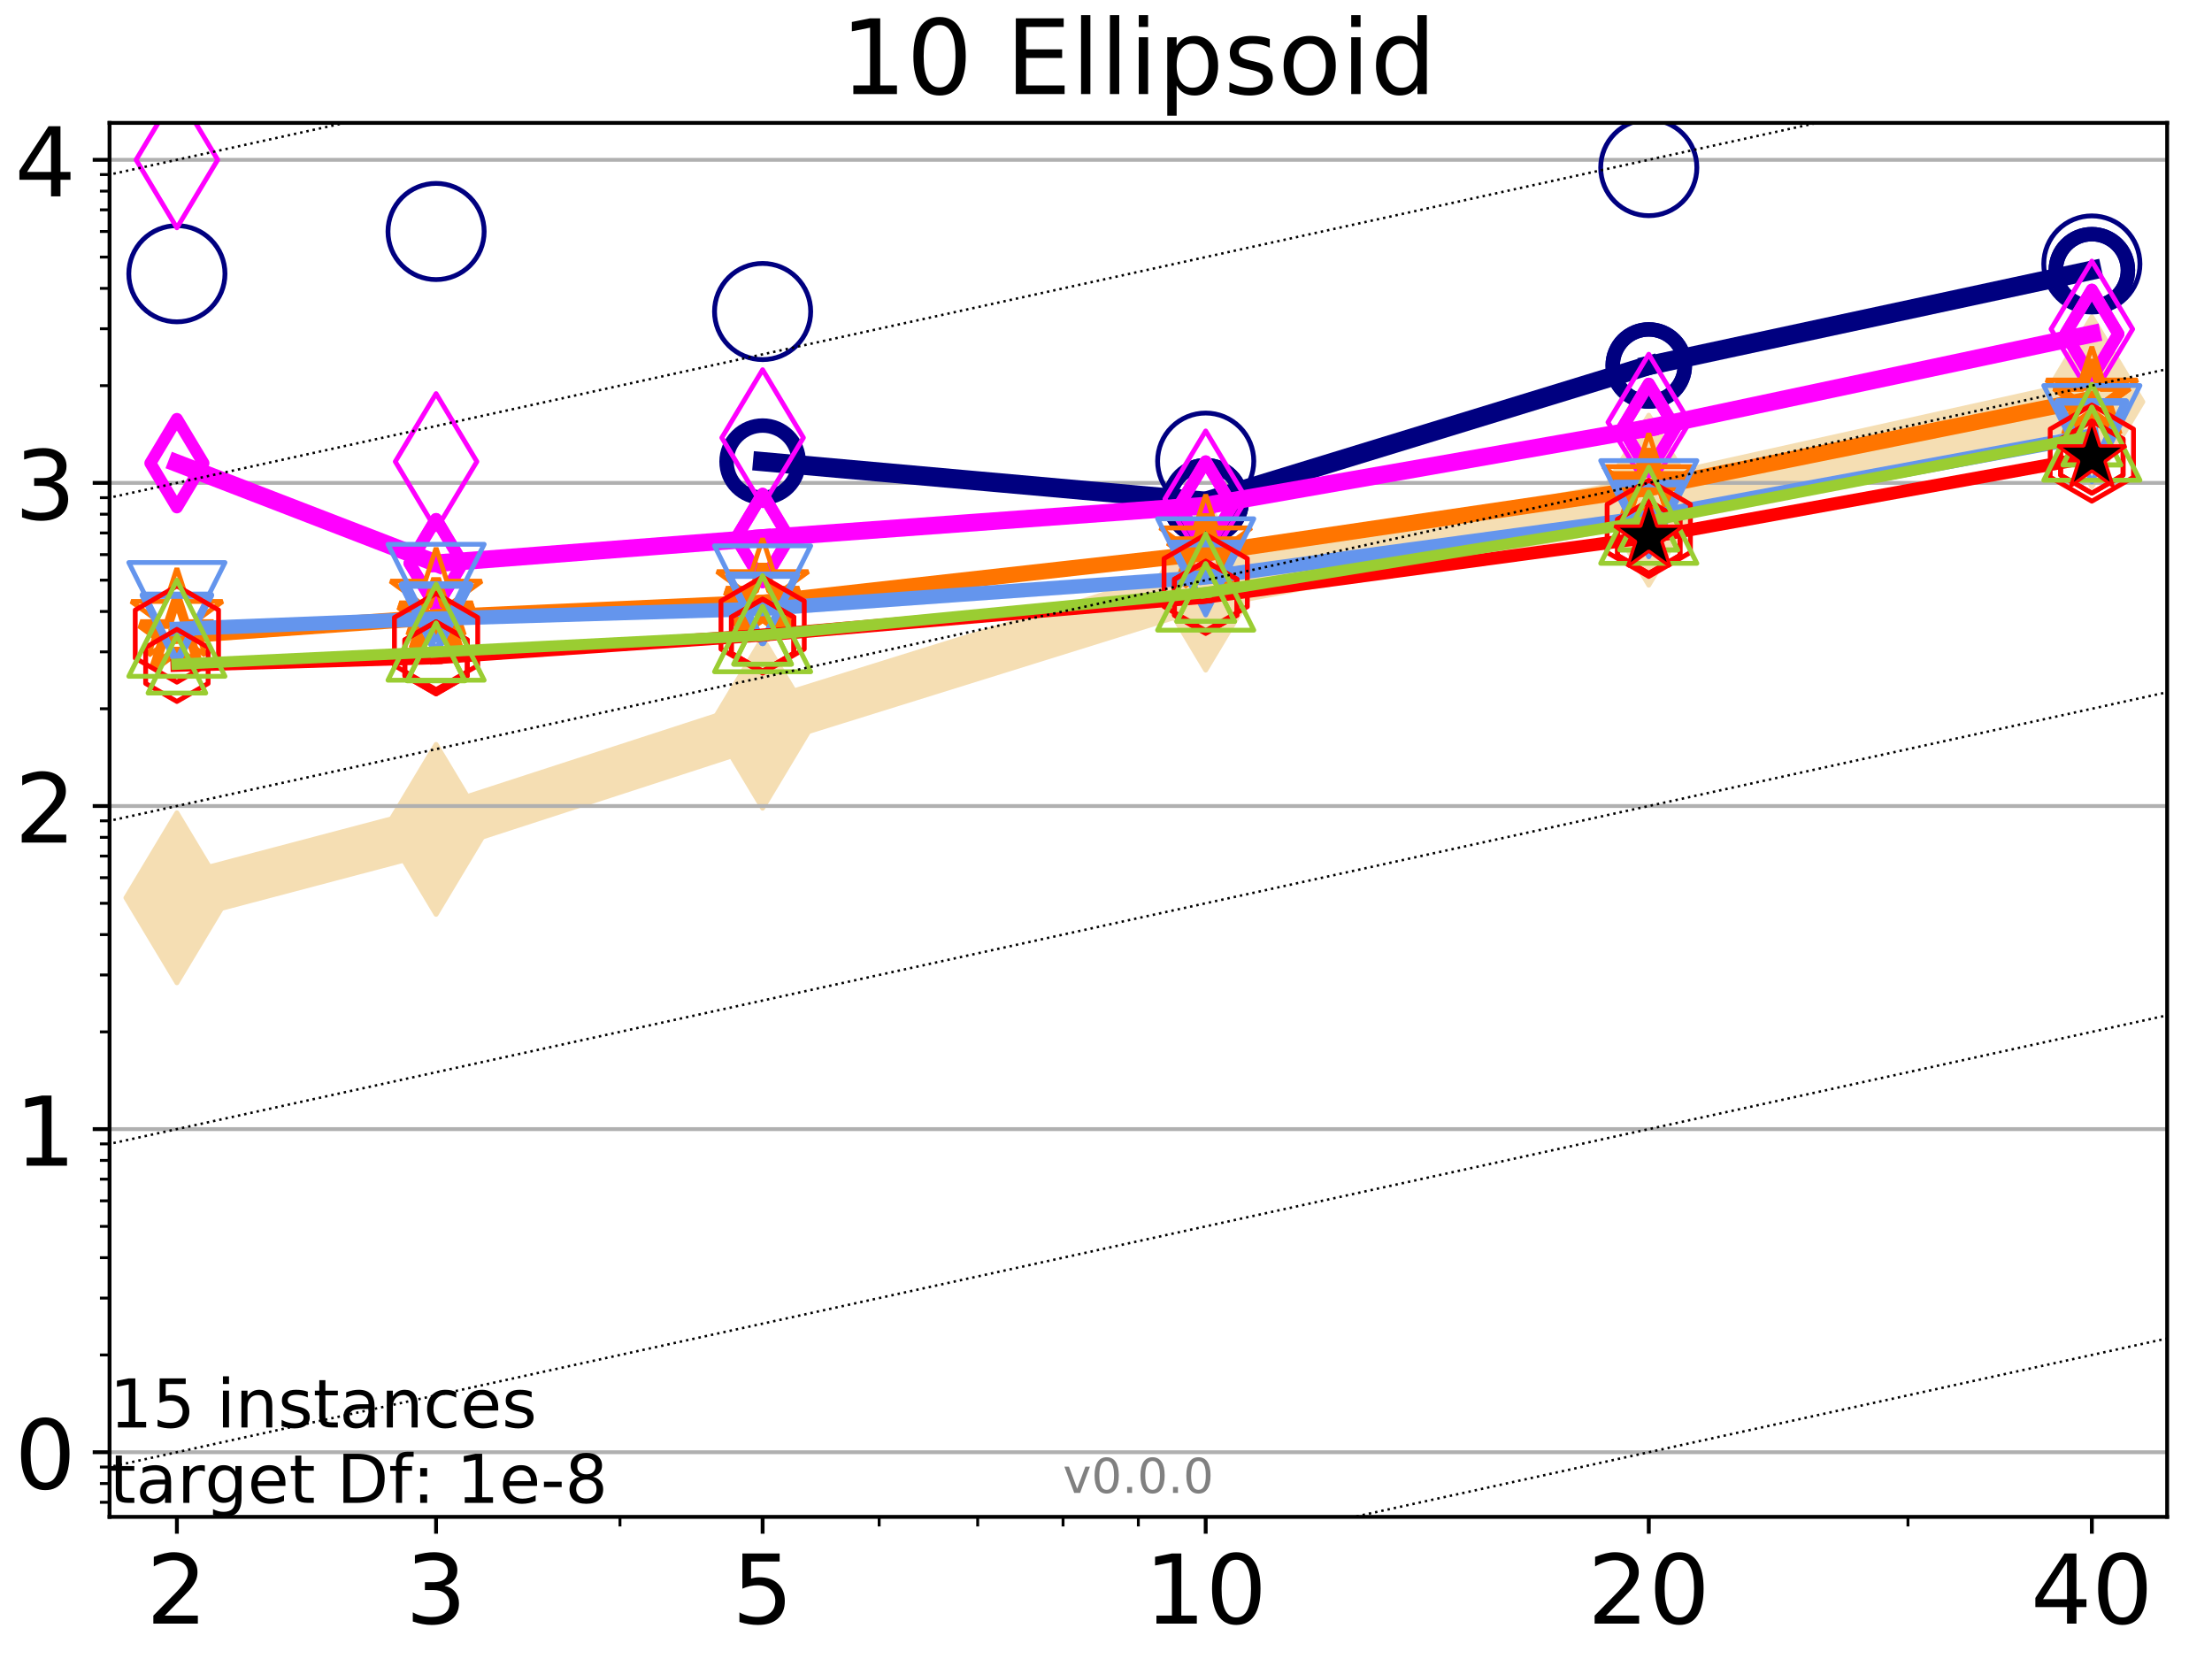 <?xml version="1.0" encoding="utf-8" standalone="no"?>
<!DOCTYPE svg PUBLIC "-//W3C//DTD SVG 1.1//EN"
  "http://www.w3.org/Graphics/SVG/1.1/DTD/svg11.dtd">
<!-- Created with matplotlib (http://matplotlib.org/) -->
<svg height="345pt" version="1.1" viewBox="0 0 460 345" width="460pt" xmlns="http://www.w3.org/2000/svg" xmlns:xlink="http://www.w3.org/1999/xlink">
 <defs>
  <style type="text/css">
*{stroke-linecap:butt;stroke-linejoin:round;}
  </style>
 </defs>
 <g id="figure_1">
  <g id="patch_1">
   <path d="M 0 345.6 
L 460.8 345.6 
L 460.8 0 
L 0 0 
z
" style="fill:#ffffff;"/>
  </g>
  <g id="axes_1">
   <g id="patch_2">
    <path d="M 22.78 315.44 
L 450.672 315.44 
L 450.672 25.56 
L 22.78 25.56 
z
" style="fill:#ffffff;"/>
   </g>
   <g id="line2d_1">
    <path clip-path="url(#p585ef072df)" d="M 36.786 186.7 
L 90.685 172.475 
L 158.59 150.4 
L 250.732 121.68 
L 342.873 104.015 
L 435.015 83.566 
" style="fill:none;stroke:#f5deb3;stroke-linecap:square;stroke-width:10;"/>
    <defs>
     <path d="M -0 17.678 
L 10.607 0 
L 0 -17.678 
L -10.607 -0 
z
" id="me548a095f3" style="stroke:#f5deb3;stroke-linejoin:miter;"/>
    </defs>
    <g clip-path="url(#p585ef072df)">
     <use style="fill:#f5deb3;stroke:#f5deb3;stroke-linejoin:miter;" x="36.786" xlink:href="#me548a095f3" y="186.7"/>
     <use style="fill:#f5deb3;stroke:#f5deb3;stroke-linejoin:miter;" x="90.685" xlink:href="#me548a095f3" y="172.475"/>
     <use style="fill:#f5deb3;stroke:#f5deb3;stroke-linejoin:miter;" x="158.59" xlink:href="#me548a095f3" y="150.4"/>
     <use style="fill:#f5deb3;stroke:#f5deb3;stroke-linejoin:miter;" x="250.732" xlink:href="#me548a095f3" y="121.68"/>
     <use style="fill:#f5deb3;stroke:#f5deb3;stroke-linejoin:miter;" x="342.873" xlink:href="#me548a095f3" y="104.015"/>
     <use style="fill:#f5deb3;stroke:#f5deb3;stroke-linejoin:miter;" x="435.015" xlink:href="#me548a095f3" y="83.566"/>
    </g>
   </g>
   <g id="matplotlib.axis_1">
    <g id="xtick_1">
     <g id="line2d_2">
      <defs>
       <path d="M 0 0 
L 0 3.5 
" id="m6488e01739" style="stroke:#000000;stroke-width:0.8;"/>
      </defs>
      <g>
       <use style="stroke:#000000;stroke-width:0.8;" x="36.786" xlink:href="#m6488e01739" y="315.44"/>
      </g>
     </g>
     <g id="text_1">
      <!-- 2 -->
      <defs>
       <path d="M 19.188 8.297 
L 53.609 8.297 
L 53.609 0 
L 7.328 0 
L 7.328 8.297 
Q 12.938 14.109 22.625 23.891 
Q 32.328 33.688 34.812 36.531 
Q 39.547 41.844 41.422 45.531 
Q 43.312 49.219 43.312 52.781 
Q 43.312 58.594 39.234 62.25 
Q 35.156 65.922 28.609 65.922 
Q 23.969 65.922 18.812 64.312 
Q 13.672 62.703 7.812 59.422 
L 7.812 69.391 
Q 13.766 71.781 18.938 73 
Q 24.125 74.219 28.422 74.219 
Q 39.75 74.219 46.484 68.547 
Q 53.219 62.891 53.219 53.422 
Q 53.219 48.922 51.531 44.891 
Q 49.859 40.875 45.406 35.406 
Q 44.188 33.984 37.641 27.219 
Q 31.109 20.453 19.188 8.297 
z
" id="DejaVuSans-32"/>
      </defs>
      <g transform="translate(30.423 337.637)scale(0.2 -0.2)">
       <use xlink:href="#DejaVuSans-32"/>
      </g>
     </g>
    </g>
    <g id="xtick_2">
     <g id="line2d_3">
      <g>
       <use style="stroke:#000000;stroke-width:0.8;" x="90.685" xlink:href="#m6488e01739" y="315.44"/>
      </g>
     </g>
     <g id="text_2">
      <!-- 3 -->
      <defs>
       <path d="M 40.578 39.312 
Q 47.656 37.797 51.625 33 
Q 55.609 28.219 55.609 21.188 
Q 55.609 10.406 48.188 4.484 
Q 40.766 -1.422 27.094 -1.422 
Q 22.516 -1.422 17.656 -0.516 
Q 12.797 0.391 7.625 2.203 
L 7.625 11.719 
Q 11.719 9.328 16.594 8.109 
Q 21.484 6.891 26.812 6.891 
Q 36.078 6.891 40.938 10.547 
Q 45.797 14.203 45.797 21.188 
Q 45.797 27.641 41.281 31.266 
Q 36.766 34.906 28.719 34.906 
L 20.219 34.906 
L 20.219 43.016 
L 29.109 43.016 
Q 36.375 43.016 40.234 45.922 
Q 44.094 48.828 44.094 54.297 
Q 44.094 59.906 40.109 62.906 
Q 36.141 65.922 28.719 65.922 
Q 24.656 65.922 20.016 65.031 
Q 15.375 64.156 9.812 62.312 
L 9.812 71.094 
Q 15.438 72.656 20.344 73.438 
Q 25.25 74.219 29.594 74.219 
Q 40.828 74.219 47.359 69.109 
Q 53.906 64.016 53.906 55.328 
Q 53.906 49.266 50.438 45.094 
Q 46.969 40.922 40.578 39.312 
z
" id="DejaVuSans-33"/>
      </defs>
      <g transform="translate(84.323 337.637)scale(0.2 -0.2)">
       <use xlink:href="#DejaVuSans-33"/>
      </g>
     </g>
    </g>
    <g id="xtick_3">
     <g id="line2d_4">
      <g>
       <use style="stroke:#000000;stroke-width:0.8;" x="158.59" xlink:href="#m6488e01739" y="315.44"/>
      </g>
     </g>
     <g id="text_3">
      <!-- 5 -->
      <defs>
       <path d="M 10.797 72.906 
L 49.516 72.906 
L 49.516 64.594 
L 19.828 64.594 
L 19.828 46.734 
Q 21.969 47.469 24.109 47.828 
Q 26.266 48.188 28.422 48.188 
Q 40.625 48.188 47.75 41.5 
Q 54.891 34.812 54.891 23.391 
Q 54.891 11.625 47.562 5.094 
Q 40.234 -1.422 26.906 -1.422 
Q 22.312 -1.422 17.547 -0.641 
Q 12.797 0.141 7.719 1.703 
L 7.719 11.625 
Q 12.109 9.234 16.797 8.062 
Q 21.484 6.891 26.703 6.891 
Q 35.156 6.891 40.078 11.328 
Q 45.016 15.766 45.016 23.391 
Q 45.016 31 40.078 35.438 
Q 35.156 39.891 26.703 39.891 
Q 22.75 39.891 18.812 39.016 
Q 14.891 38.141 10.797 36.281 
z
" id="DejaVuSans-35"/>
      </defs>
      <g transform="translate(152.228 337.637)scale(0.2 -0.2)">
       <use xlink:href="#DejaVuSans-35"/>
      </g>
     </g>
    </g>
    <g id="xtick_4">
     <g id="line2d_5">
      <g>
       <use style="stroke:#000000;stroke-width:0.8;" x="250.732" xlink:href="#m6488e01739" y="315.44"/>
      </g>
     </g>
     <g id="text_4">
      <!-- 10 -->
      <defs>
       <path d="M 12.406 8.297 
L 28.516 8.297 
L 28.516 63.922 
L 10.984 60.406 
L 10.984 69.391 
L 28.422 72.906 
L 38.281 72.906 
L 38.281 8.297 
L 54.391 8.297 
L 54.391 0 
L 12.406 0 
z
" id="DejaVuSans-31"/>
       <path d="M 31.781 66.406 
Q 24.172 66.406 20.328 58.906 
Q 16.5 51.422 16.5 36.375 
Q 16.5 21.391 20.328 13.891 
Q 24.172 6.391 31.781 6.391 
Q 39.453 6.391 43.281 13.891 
Q 47.125 21.391 47.125 36.375 
Q 47.125 51.422 43.281 58.906 
Q 39.453 66.406 31.781 66.406 
z
M 31.781 74.219 
Q 44.047 74.219 50.516 64.516 
Q 56.984 54.828 56.984 36.375 
Q 56.984 17.969 50.516 8.266 
Q 44.047 -1.422 31.781 -1.422 
Q 19.531 -1.422 13.062 8.266 
Q 6.594 17.969 6.594 36.375 
Q 6.594 54.828 13.062 64.516 
Q 19.531 74.219 31.781 74.219 
z
" id="DejaVuSans-30"/>
      </defs>
      <g transform="translate(238.007 337.637)scale(0.2 -0.2)">
       <use xlink:href="#DejaVuSans-31"/>
       <use x="63.623" xlink:href="#DejaVuSans-30"/>
      </g>
     </g>
    </g>
    <g id="xtick_5">
     <g id="line2d_6">
      <g>
       <use style="stroke:#000000;stroke-width:0.8;" x="342.873" xlink:href="#m6488e01739" y="315.44"/>
      </g>
     </g>
     <g id="text_5">
      <!-- 20 -->
      <g transform="translate(330.148 337.637)scale(0.2 -0.2)">
       <use xlink:href="#DejaVuSans-32"/>
       <use x="63.623" xlink:href="#DejaVuSans-30"/>
      </g>
     </g>
    </g>
    <g id="xtick_6">
     <g id="line2d_7">
      <g>
       <use style="stroke:#000000;stroke-width:0.8;" x="435.015" xlink:href="#m6488e01739" y="315.44"/>
      </g>
     </g>
     <g id="text_6">
      <!-- 40 -->
      <defs>
       <path d="M 37.797 64.312 
L 12.891 25.391 
L 37.797 25.391 
z
M 35.203 72.906 
L 47.609 72.906 
L 47.609 25.391 
L 58.016 25.391 
L 58.016 17.188 
L 47.609 17.188 
L 47.609 0 
L 37.797 0 
L 37.797 17.188 
L 4.891 17.188 
L 4.891 26.703 
z
" id="DejaVuSans-34"/>
      </defs>
      <g transform="translate(422.29 337.637)scale(0.2 -0.2)">
       <use xlink:href="#DejaVuSans-34"/>
       <use x="63.623" xlink:href="#DejaVuSans-30"/>
      </g>
     </g>
    </g>
    <g id="xtick_7">
     <g id="line2d_8">
      <defs>
       <path d="M 0 0 
L 0 2 
" id="mb3c20b40a5" style="stroke:#000000;stroke-width:0.6;"/>
      </defs>
      <g>
       <use style="stroke:#000000;stroke-width:0.6;" x="36.786" xlink:href="#mb3c20b40a5" y="315.44"/>
      </g>
     </g>
    </g>
    <g id="xtick_8">
     <g id="line2d_9">
      <g>
       <use style="stroke:#000000;stroke-width:0.6;" x="90.685" xlink:href="#mb3c20b40a5" y="315.44"/>
      </g>
     </g>
    </g>
    <g id="xtick_9">
     <g id="line2d_10">
      <g>
       <use style="stroke:#000000;stroke-width:0.6;" x="128.927" xlink:href="#mb3c20b40a5" y="315.44"/>
      </g>
     </g>
    </g>
    <g id="xtick_10">
     <g id="line2d_11">
      <g>
       <use style="stroke:#000000;stroke-width:0.6;" x="158.59" xlink:href="#mb3c20b40a5" y="315.44"/>
      </g>
     </g>
    </g>
    <g id="xtick_11">
     <g id="line2d_12">
      <g>
       <use style="stroke:#000000;stroke-width:0.6;" x="182.827" xlink:href="#mb3c20b40a5" y="315.44"/>
      </g>
     </g>
    </g>
    <g id="xtick_12">
     <g id="line2d_13">
      <g>
       <use style="stroke:#000000;stroke-width:0.6;" x="203.318" xlink:href="#mb3c20b40a5" y="315.44"/>
      </g>
     </g>
    </g>
    <g id="xtick_13">
     <g id="line2d_14">
      <g>
       <use style="stroke:#000000;stroke-width:0.6;" x="221.069" xlink:href="#mb3c20b40a5" y="315.44"/>
      </g>
     </g>
    </g>
    <g id="xtick_14">
     <g id="line2d_15">
      <g>
       <use style="stroke:#000000;stroke-width:0.6;" x="236.726" xlink:href="#mb3c20b40a5" y="315.44"/>
      </g>
     </g>
    </g>
    <g id="xtick_15">
     <g id="line2d_16">
      <g>
       <use style="stroke:#000000;stroke-width:0.6;" x="342.873" xlink:href="#mb3c20b40a5" y="315.44"/>
      </g>
     </g>
    </g>
    <g id="xtick_16">
     <g id="line2d_17">
      <g>
       <use style="stroke:#000000;stroke-width:0.6;" x="396.773" xlink:href="#mb3c20b40a5" y="315.44"/>
      </g>
     </g>
    </g>
    <g id="xtick_17">
     <g id="line2d_18">
      <g>
       <use style="stroke:#000000;stroke-width:0.6;" x="435.015" xlink:href="#mb3c20b40a5" y="315.44"/>
      </g>
     </g>
    </g>
   </g>
   <g id="matplotlib.axis_2">
    <g id="ytick_1">
     <g id="line2d_19">
      <path clip-path="url(#p585ef072df)" d="M 22.78 302.002 
L 450.672 302.002 
" style="fill:none;stroke:#b0b0b0;stroke-linecap:square;stroke-width:0.8;"/>
     </g>
     <g id="line2d_20">
      <defs>
       <path d="M 0 0 
L -3.5 0 
" id="m4455f684e8" style="stroke:#000000;stroke-width:0.8;"/>
      </defs>
      <g>
       <use style="stroke:#000000;stroke-width:0.8;" x="22.78" xlink:href="#m4455f684e8" y="302.002"/>
      </g>
     </g>
     <g id="text_7">
      <!-- 0 -->
      <g transform="translate(3.055 309.6)scale(0.2 -0.2)">
       <use xlink:href="#DejaVuSans-30"/>
      </g>
     </g>
    </g>
    <g id="ytick_2">
     <g id="line2d_21">
      <path clip-path="url(#p585ef072df)" d="M 22.78 234.81 
L 450.672 234.81 
" style="fill:none;stroke:#b0b0b0;stroke-linecap:square;stroke-width:0.8;"/>
     </g>
     <g id="line2d_22">
      <g>
       <use style="stroke:#000000;stroke-width:0.8;" x="22.78" xlink:href="#m4455f684e8" y="234.81"/>
      </g>
     </g>
     <g id="text_8">
      <!-- 1 -->
      <g transform="translate(3.055 242.408)scale(0.2 -0.2)">
       <use xlink:href="#DejaVuSans-31"/>
      </g>
     </g>
    </g>
    <g id="ytick_3">
     <g id="line2d_23">
      <path clip-path="url(#p585ef072df)" d="M 22.78 167.617 
L 450.672 167.617 
" style="fill:none;stroke:#b0b0b0;stroke-linecap:square;stroke-width:0.8;"/>
     </g>
     <g id="line2d_24">
      <g>
       <use style="stroke:#000000;stroke-width:0.8;" x="22.78" xlink:href="#m4455f684e8" y="167.617"/>
      </g>
     </g>
     <g id="text_9">
      <!-- 2 -->
      <g transform="translate(3.055 175.216)scale(0.2 -0.2)">
       <use xlink:href="#DejaVuSans-32"/>
      </g>
     </g>
    </g>
    <g id="ytick_4">
     <g id="line2d_25">
      <path clip-path="url(#p585ef072df)" d="M 22.78 100.425 
L 450.672 100.425 
" style="fill:none;stroke:#b0b0b0;stroke-linecap:square;stroke-width:0.8;"/>
     </g>
     <g id="line2d_26">
      <g>
       <use style="stroke:#000000;stroke-width:0.8;" x="22.78" xlink:href="#m4455f684e8" y="100.425"/>
      </g>
     </g>
     <g id="text_10">
      <!-- 3 -->
      <g transform="translate(3.055 108.024)scale(0.2 -0.2)">
       <use xlink:href="#DejaVuSans-33"/>
      </g>
     </g>
    </g>
    <g id="ytick_5">
     <g id="line2d_27">
      <path clip-path="url(#p585ef072df)" d="M 22.78 33.233 
L 450.672 33.233 
" style="fill:none;stroke:#b0b0b0;stroke-linecap:square;stroke-width:0.8;"/>
     </g>
     <g id="line2d_28">
      <g>
       <use style="stroke:#000000;stroke-width:0.8;" x="22.78" xlink:href="#m4455f684e8" y="33.233"/>
      </g>
     </g>
     <g id="text_11">
      <!-- 4 -->
      <g transform="translate(3.055 40.832)scale(0.2 -0.2)">
       <use xlink:href="#DejaVuSans-34"/>
      </g>
     </g>
    </g>
    <g id="ytick_6">
     <g id="line2d_29">
      <defs>
       <path d="M 0 0 
L -2 0 
" id="mf7d7a5c0a9" style="stroke:#000000;stroke-width:0.6;"/>
      </defs>
      <g>
       <use style="stroke:#000000;stroke-width:0.6;" x="22.78" xlink:href="#mf7d7a5c0a9" y="312.41"/>
      </g>
     </g>
    </g>
    <g id="ytick_7">
     <g id="line2d_30">
      <g>
       <use style="stroke:#000000;stroke-width:0.6;" x="22.78" xlink:href="#mf7d7a5c0a9" y="308.513"/>
      </g>
     </g>
    </g>
    <g id="ytick_8">
     <g id="line2d_31">
      <g>
       <use style="stroke:#000000;stroke-width:0.6;" x="22.78" xlink:href="#mf7d7a5c0a9" y="305.076"/>
      </g>
     </g>
    </g>
    <g id="ytick_9">
     <g id="line2d_32">
      <g>
       <use style="stroke:#000000;stroke-width:0.6;" x="22.78" xlink:href="#mf7d7a5c0a9" y="281.775"/>
      </g>
     </g>
    </g>
    <g id="ytick_10">
     <g id="line2d_33">
      <g>
       <use style="stroke:#000000;stroke-width:0.6;" x="22.78" xlink:href="#mf7d7a5c0a9" y="269.943"/>
      </g>
     </g>
    </g>
    <g id="ytick_11">
     <g id="line2d_34">
      <g>
       <use style="stroke:#000000;stroke-width:0.6;" x="22.78" xlink:href="#mf7d7a5c0a9" y="261.548"/>
      </g>
     </g>
    </g>
    <g id="ytick_12">
     <g id="line2d_35">
      <g>
       <use style="stroke:#000000;stroke-width:0.6;" x="22.78" xlink:href="#mf7d7a5c0a9" y="255.036"/>
      </g>
     </g>
    </g>
    <g id="ytick_13">
     <g id="line2d_36">
      <g>
       <use style="stroke:#000000;stroke-width:0.6;" x="22.78" xlink:href="#mf7d7a5c0a9" y="249.716"/>
      </g>
     </g>
    </g>
    <g id="ytick_14">
     <g id="line2d_37">
      <g>
       <use style="stroke:#000000;stroke-width:0.6;" x="22.78" xlink:href="#mf7d7a5c0a9" y="245.218"/>
      </g>
     </g>
    </g>
    <g id="ytick_15">
     <g id="line2d_38">
      <g>
       <use style="stroke:#000000;stroke-width:0.6;" x="22.78" xlink:href="#mf7d7a5c0a9" y="241.321"/>
      </g>
     </g>
    </g>
    <g id="ytick_16">
     <g id="line2d_39">
      <g>
       <use style="stroke:#000000;stroke-width:0.6;" x="22.78" xlink:href="#mf7d7a5c0a9" y="237.884"/>
      </g>
     </g>
    </g>
    <g id="ytick_17">
     <g id="line2d_40">
      <g>
       <use style="stroke:#000000;stroke-width:0.6;" x="22.78" xlink:href="#mf7d7a5c0a9" y="214.583"/>
      </g>
     </g>
    </g>
    <g id="ytick_18">
     <g id="line2d_41">
      <g>
       <use style="stroke:#000000;stroke-width:0.6;" x="22.78" xlink:href="#mf7d7a5c0a9" y="202.751"/>
      </g>
     </g>
    </g>
    <g id="ytick_19">
     <g id="line2d_42">
      <g>
       <use style="stroke:#000000;stroke-width:0.6;" x="22.78" xlink:href="#mf7d7a5c0a9" y="194.356"/>
      </g>
     </g>
    </g>
    <g id="ytick_20">
     <g id="line2d_43">
      <g>
       <use style="stroke:#000000;stroke-width:0.6;" x="22.78" xlink:href="#mf7d7a5c0a9" y="187.844"/>
      </g>
     </g>
    </g>
    <g id="ytick_21">
     <g id="line2d_44">
      <g>
       <use style="stroke:#000000;stroke-width:0.6;" x="22.78" xlink:href="#mf7d7a5c0a9" y="182.524"/>
      </g>
     </g>
    </g>
    <g id="ytick_22">
     <g id="line2d_45">
      <g>
       <use style="stroke:#000000;stroke-width:0.6;" x="22.78" xlink:href="#mf7d7a5c0a9" y="178.026"/>
      </g>
     </g>
    </g>
    <g id="ytick_23">
     <g id="line2d_46">
      <g>
       <use style="stroke:#000000;stroke-width:0.6;" x="22.78" xlink:href="#mf7d7a5c0a9" y="174.129"/>
      </g>
     </g>
    </g>
    <g id="ytick_24">
     <g id="line2d_47">
      <g>
       <use style="stroke:#000000;stroke-width:0.6;" x="22.78" xlink:href="#mf7d7a5c0a9" y="170.692"/>
      </g>
     </g>
    </g>
    <g id="ytick_25">
     <g id="line2d_48">
      <g>
       <use style="stroke:#000000;stroke-width:0.6;" x="22.78" xlink:href="#mf7d7a5c0a9" y="147.391"/>
      </g>
     </g>
    </g>
    <g id="ytick_26">
     <g id="line2d_49">
      <g>
       <use style="stroke:#000000;stroke-width:0.6;" x="22.78" xlink:href="#mf7d7a5c0a9" y="135.559"/>
      </g>
     </g>
    </g>
    <g id="ytick_27">
     <g id="line2d_50">
      <g>
       <use style="stroke:#000000;stroke-width:0.6;" x="22.78" xlink:href="#mf7d7a5c0a9" y="127.164"/>
      </g>
     </g>
    </g>
    <g id="ytick_28">
     <g id="line2d_51">
      <g>
       <use style="stroke:#000000;stroke-width:0.6;" x="22.78" xlink:href="#mf7d7a5c0a9" y="120.652"/>
      </g>
     </g>
    </g>
    <g id="ytick_29">
     <g id="line2d_52">
      <g>
       <use style="stroke:#000000;stroke-width:0.6;" x="22.78" xlink:href="#mf7d7a5c0a9" y="115.332"/>
      </g>
     </g>
    </g>
    <g id="ytick_30">
     <g id="line2d_53">
      <g>
       <use style="stroke:#000000;stroke-width:0.6;" x="22.78" xlink:href="#mf7d7a5c0a9" y="110.834"/>
      </g>
     </g>
    </g>
    <g id="ytick_31">
     <g id="line2d_54">
      <g>
       <use style="stroke:#000000;stroke-width:0.6;" x="22.78" xlink:href="#mf7d7a5c0a9" y="106.937"/>
      </g>
     </g>
    </g>
    <g id="ytick_32">
     <g id="line2d_55">
      <g>
       <use style="stroke:#000000;stroke-width:0.6;" x="22.78" xlink:href="#mf7d7a5c0a9" y="103.5"/>
      </g>
     </g>
    </g>
    <g id="ytick_33">
     <g id="line2d_56">
      <g>
       <use style="stroke:#000000;stroke-width:0.6;" x="22.78" xlink:href="#mf7d7a5c0a9" y="80.199"/>
      </g>
     </g>
    </g>
    <g id="ytick_34">
     <g id="line2d_57">
      <g>
       <use style="stroke:#000000;stroke-width:0.6;" x="22.78" xlink:href="#mf7d7a5c0a9" y="68.367"/>
      </g>
     </g>
    </g>
    <g id="ytick_35">
     <g id="line2d_58">
      <g>
       <use style="stroke:#000000;stroke-width:0.6;" x="22.78" xlink:href="#mf7d7a5c0a9" y="59.972"/>
      </g>
     </g>
    </g>
    <g id="ytick_36">
     <g id="line2d_59">
      <g>
       <use style="stroke:#000000;stroke-width:0.6;" x="22.78" xlink:href="#mf7d7a5c0a9" y="53.46"/>
      </g>
     </g>
    </g>
    <g id="ytick_37">
     <g id="line2d_60">
      <g>
       <use style="stroke:#000000;stroke-width:0.6;" x="22.78" xlink:href="#mf7d7a5c0a9" y="48.14"/>
      </g>
     </g>
    </g>
    <g id="ytick_38">
     <g id="line2d_61">
      <g>
       <use style="stroke:#000000;stroke-width:0.6;" x="22.78" xlink:href="#mf7d7a5c0a9" y="43.642"/>
      </g>
     </g>
    </g>
    <g id="ytick_39">
     <g id="line2d_62">
      <g>
       <use style="stroke:#000000;stroke-width:0.6;" x="22.78" xlink:href="#mf7d7a5c0a9" y="39.745"/>
      </g>
     </g>
    </g>
    <g id="ytick_40">
     <g id="line2d_63">
      <g>
       <use style="stroke:#000000;stroke-width:0.6;" x="22.78" xlink:href="#mf7d7a5c0a9" y="36.308"/>
      </g>
     </g>
    </g>
   </g>
   <g id="line2d_64">
    <path clip-path="url(#p585ef072df)" d="M 158.59 95.996 
L 250.732 104.239 
" style="fill:none;stroke:#000080;stroke-linecap:square;stroke-width:4;"/>
    <defs>
     <path d="M 0 7.5 
C 1.989 7.5 3.897 6.71 5.303 5.303 
C 6.71 3.897 7.5 1.989 7.5 0 
C 7.5 -1.989 6.71 -3.897 5.303 -5.303 
C 3.897 -6.71 1.989 -7.5 0 -7.5 
C -1.989 -7.5 -3.897 -6.71 -5.303 -5.303 
C -6.71 -3.897 -7.5 -1.989 -7.5 0 
C -7.5 1.989 -6.71 3.897 -5.303 5.303 
C -3.897 6.71 -1.989 7.5 0 7.5 
z
" id="md9e122bea3" style="stroke:#000080;stroke-width:3;"/>
    </defs>
    <g clip-path="url(#p585ef072df)">
     <use style="fill:none;stroke:#000080;stroke-width:3;" x="158.59" xlink:href="#md9e122bea3" y="95.996"/>
     <use style="fill:none;stroke:#000080;stroke-width:3;" x="250.732" xlink:href="#md9e122bea3" y="104.239"/>
    </g>
   </g>
   <g id="line2d_65">
    <path clip-path="url(#p585ef072df)" d="M 250.732 104.239 
L 342.873 76.004 
" style="fill:none;stroke:#000080;stroke-linecap:square;stroke-width:4;"/>
    <g clip-path="url(#p585ef072df)">
     <use style="fill:none;stroke:#000080;stroke-width:3;" x="250.732" xlink:href="#md9e122bea3" y="104.239"/>
     <use style="fill:none;stroke:#000080;stroke-width:3;" x="342.873" xlink:href="#md9e122bea3" y="76.004"/>
    </g>
   </g>
   <g id="line2d_66">
    <path clip-path="url(#p585ef072df)" d="M 342.873 76.004 
L 435.015 56.195 
" style="fill:none;stroke:#000080;stroke-linecap:square;stroke-width:4;"/>
    <g clip-path="url(#p585ef072df)">
     <use style="fill:none;stroke:#000080;stroke-width:3;" x="342.873" xlink:href="#md9e122bea3" y="76.004"/>
     <use style="fill:none;stroke:#000080;stroke-width:3;" x="435.015" xlink:href="#md9e122bea3" y="56.195"/>
    </g>
   </g>
   <g id="line2d_67">
    <path clip-path="url(#p585ef072df)" d="M 435.015 56.195 
" style="fill:none;stroke:#000080;stroke-linecap:square;stroke-width:4;"/>
    <g clip-path="url(#p585ef072df)">
     <use style="fill:none;stroke:#000080;stroke-width:3;" x="435.015" xlink:href="#md9e122bea3" y="56.195"/>
    </g>
   </g>
   <g id="line2d_68"/>
   <g id="line2d_69">
    <defs>
     <path d="M 0 10 
C 2.652 10 5.196 8.946 7.071 7.071 
C 8.946 5.196 10 2.652 10 0 
C 10 -2.652 8.946 -5.196 7.071 -7.071 
C 5.196 -8.946 2.652 -10 0 -10 
C -2.652 -10 -5.196 -8.946 -7.071 -7.071 
C -8.946 -5.196 -10 -2.652 -10 0 
C -10 2.652 -8.946 5.196 -7.071 7.071 
C -5.196 8.946 -2.652 10 0 10 
z
" id="m1f3cfeba92" style="stroke:#000080;"/>
    </defs>
    <g clip-path="url(#p585ef072df)">
     <use style="fill:none;stroke:#000080;" x="36.786" xlink:href="#m1f3cfeba92" y="56.926"/>
     <use style="fill:none;stroke:#000080;" x="90.685" xlink:href="#m1f3cfeba92" y="48.14"/>
     <use style="fill:none;stroke:#000080;" x="158.59" xlink:href="#m1f3cfeba92" y="64.783"/>
     <use style="fill:none;stroke:#000080;" x="250.732" xlink:href="#m1f3cfeba92" y="95.894"/>
     <use style="fill:none;stroke:#000080;" x="342.873" xlink:href="#m1f3cfeba92" y="34.853"/>
     <use style="fill:none;stroke:#000080;" x="435.015" xlink:href="#m1f3cfeba92" y="54.893"/>
    </g>
   </g>
   <g id="line2d_70">
    <path clip-path="url(#p585ef072df)" d="M 36.786 96.318 
L 90.685 117.13 
" style="fill:none;stroke:#ff00ff;stroke-linecap:square;stroke-width:3.667;"/>
    <defs>
     <path d="M -0 9.192 
L 5.515 0 
L 0 -9.192 
L -5.515 -0 
z
" id="mf9f9604602" style="stroke:#ff00ff;stroke-linejoin:miter;stroke-width:2.5;"/>
    </defs>
    <g clip-path="url(#p585ef072df)">
     <use style="fill:none;stroke:#ff00ff;stroke-linejoin:miter;stroke-width:2.5;" x="36.786" xlink:href="#mf9f9604602" y="96.318"/>
     <use style="fill:none;stroke:#ff00ff;stroke-linejoin:miter;stroke-width:2.5;" x="90.685" xlink:href="#mf9f9604602" y="117.13"/>
    </g>
   </g>
   <g id="line2d_71">
    <path clip-path="url(#p585ef072df)" d="M 90.685 117.13 
L 158.59 111.883 
" style="fill:none;stroke:#ff00ff;stroke-linecap:square;stroke-width:3.667;"/>
    <g clip-path="url(#p585ef072df)">
     <use style="fill:none;stroke:#ff00ff;stroke-linejoin:miter;stroke-width:2.5;" x="90.685" xlink:href="#mf9f9604602" y="117.13"/>
     <use style="fill:none;stroke:#ff00ff;stroke-linejoin:miter;stroke-width:2.5;" x="158.59" xlink:href="#mf9f9604602" y="111.883"/>
    </g>
   </g>
   <g id="line2d_72">
    <path clip-path="url(#p585ef072df)" d="M 158.59 111.883 
L 250.732 105.144 
" style="fill:none;stroke:#ff00ff;stroke-linecap:square;stroke-width:3.667;"/>
    <g clip-path="url(#p585ef072df)">
     <use style="fill:none;stroke:#ff00ff;stroke-linejoin:miter;stroke-width:2.5;" x="158.59" xlink:href="#mf9f9604602" y="111.883"/>
     <use style="fill:none;stroke:#ff00ff;stroke-linejoin:miter;stroke-width:2.5;" x="250.732" xlink:href="#mf9f9604602" y="105.144"/>
    </g>
   </g>
   <g id="line2d_73">
    <path clip-path="url(#p585ef072df)" d="M 250.732 105.144 
L 342.873 88.99 
" style="fill:none;stroke:#ff00ff;stroke-linecap:square;stroke-width:3.667;"/>
    <g clip-path="url(#p585ef072df)">
     <use style="fill:none;stroke:#ff00ff;stroke-linejoin:miter;stroke-width:2.5;" x="250.732" xlink:href="#mf9f9604602" y="105.144"/>
     <use style="fill:none;stroke:#ff00ff;stroke-linejoin:miter;stroke-width:2.5;" x="342.873" xlink:href="#mf9f9604602" y="88.99"/>
    </g>
   </g>
   <g id="line2d_74">
    <path clip-path="url(#p585ef072df)" d="M 342.873 88.99 
L 435.015 69.442 
" style="fill:none;stroke:#ff00ff;stroke-linecap:square;stroke-width:3.667;"/>
    <g clip-path="url(#p585ef072df)">
     <use style="fill:none;stroke:#ff00ff;stroke-linejoin:miter;stroke-width:2.5;" x="342.873" xlink:href="#mf9f9604602" y="88.99"/>
     <use style="fill:none;stroke:#ff00ff;stroke-linejoin:miter;stroke-width:2.5;" x="435.015" xlink:href="#mf9f9604602" y="69.442"/>
    </g>
   </g>
   <g id="line2d_75">
    <path clip-path="url(#p585ef072df)" d="M 435.015 69.442 
" style="fill:none;stroke:#ff00ff;stroke-linecap:square;stroke-width:3.667;"/>
    <g clip-path="url(#p585ef072df)">
     <use style="fill:none;stroke:#ff00ff;stroke-linejoin:miter;stroke-width:2.5;" x="435.015" xlink:href="#mf9f9604602" y="69.442"/>
    </g>
   </g>
   <g id="line2d_76"/>
   <g id="line2d_77">
    <defs>
     <path d="M -0 14.142 
L 8.485 0 
L -0 -14.142 
L -8.485 -0 
z
" id="mf3319d8e68" style="stroke:#ff00ff;stroke-linejoin:miter;"/>
    </defs>
    <g clip-path="url(#p585ef072df)">
     <use style="fill:none;stroke:#ff00ff;stroke-linejoin:miter;" x="36.786" xlink:href="#mf3319d8e68" y="33.233"/>
     <use style="fill:none;stroke:#ff00ff;stroke-linejoin:miter;" x="90.685" xlink:href="#mf3319d8e68" y="95.994"/>
     <use style="fill:none;stroke:#ff00ff;stroke-linejoin:miter;" x="158.59" xlink:href="#mf3319d8e68" y="91.027"/>
     <use style="fill:none;stroke:#ff00ff;stroke-linejoin:miter;" x="250.732" xlink:href="#mf3319d8e68" y="103.76"/>
     <use style="fill:none;stroke:#ff00ff;stroke-linejoin:miter;" x="342.873" xlink:href="#mf3319d8e68" y="87.809"/>
     <use style="fill:none;stroke:#ff00ff;stroke-linejoin:miter;" x="435.015" xlink:href="#mf3319d8e68" y="68.441"/>
    </g>
   </g>
   <g id="line2d_78">
    <path clip-path="url(#p585ef072df)" d="M 36.786 132.243 
L 90.685 128.375 
" style="fill:none;stroke:#ff7500;stroke-linecap:square;stroke-width:3.333;"/>
    <defs>
     <path d="M 0 -8 
L -1.796 -2.472 
L -7.608 -2.472 
L -2.906 0.944 
L -4.702 6.472 
L -0 3.056 
L 4.702 6.472 
L 2.906 0.944 
L 7.608 -2.472 
L 1.796 -2.472 
z
" id="mc5c735ce94" style="stroke:#ff7500;stroke-linejoin:bevel;stroke-width:2;"/>
    </defs>
    <g clip-path="url(#p585ef072df)">
     <use style="fill:none;stroke:#ff7500;stroke-linejoin:bevel;stroke-width:2;" x="36.786" xlink:href="#mc5c735ce94" y="132.243"/>
     <use style="fill:none;stroke:#ff7500;stroke-linejoin:bevel;stroke-width:2;" x="90.685" xlink:href="#mc5c735ce94" y="128.375"/>
    </g>
   </g>
   <g id="line2d_79">
    <path clip-path="url(#p585ef072df)" d="M 90.685 128.375 
L 158.59 125.332 
" style="fill:none;stroke:#ff7500;stroke-linecap:square;stroke-width:3.333;"/>
    <g clip-path="url(#p585ef072df)">
     <use style="fill:none;stroke:#ff7500;stroke-linejoin:bevel;stroke-width:2;" x="90.685" xlink:href="#mc5c735ce94" y="128.375"/>
     <use style="fill:none;stroke:#ff7500;stroke-linejoin:bevel;stroke-width:2;" x="158.59" xlink:href="#mc5c735ce94" y="125.332"/>
    </g>
   </g>
   <g id="line2d_80">
    <path clip-path="url(#p585ef072df)" d="M 158.59 125.332 
L 250.732 115.05 
" style="fill:none;stroke:#ff7500;stroke-linecap:square;stroke-width:3.333;"/>
    <g clip-path="url(#p585ef072df)">
     <use style="fill:none;stroke:#ff7500;stroke-linejoin:bevel;stroke-width:2;" x="158.59" xlink:href="#mc5c735ce94" y="125.332"/>
     <use style="fill:none;stroke:#ff7500;stroke-linejoin:bevel;stroke-width:2;" x="250.732" xlink:href="#mc5c735ce94" y="115.05"/>
    </g>
   </g>
   <g id="line2d_81">
    <path clip-path="url(#p585ef072df)" d="M 250.732 115.05 
L 342.873 101.48 
" style="fill:none;stroke:#ff7500;stroke-linecap:square;stroke-width:3.333;"/>
    <g clip-path="url(#p585ef072df)">
     <use style="fill:none;stroke:#ff7500;stroke-linejoin:bevel;stroke-width:2;" x="250.732" xlink:href="#mc5c735ce94" y="115.05"/>
     <use style="fill:none;stroke:#ff7500;stroke-linejoin:bevel;stroke-width:2;" x="342.873" xlink:href="#mc5c735ce94" y="101.48"/>
    </g>
   </g>
   <g id="line2d_82">
    <path clip-path="url(#p585ef072df)" d="M 342.873 101.48 
L 435.015 82.924 
" style="fill:none;stroke:#ff7500;stroke-linecap:square;stroke-width:3.333;"/>
    <g clip-path="url(#p585ef072df)">
     <use style="fill:none;stroke:#ff7500;stroke-linejoin:bevel;stroke-width:2;" x="342.873" xlink:href="#mc5c735ce94" y="101.48"/>
     <use style="fill:none;stroke:#ff7500;stroke-linejoin:bevel;stroke-width:2;" x="435.015" xlink:href="#mc5c735ce94" y="82.924"/>
    </g>
   </g>
   <g id="line2d_83">
    <path clip-path="url(#p585ef072df)" d="M 435.015 82.924 
" style="fill:none;stroke:#ff7500;stroke-linecap:square;stroke-width:3.333;"/>
    <g clip-path="url(#p585ef072df)">
     <use style="fill:none;stroke:#ff7500;stroke-linejoin:bevel;stroke-width:2;" x="435.015" xlink:href="#mc5c735ce94" y="82.924"/>
    </g>
   </g>
   <g id="line2d_84"/>
   <g id="line2d_85">
    <defs>
     <path d="M 0 -10 
L -2.245 -3.09 
L -9.511 -3.09 
L -3.633 1.18 
L -5.878 8.09 
L -0 3.82 
L 5.878 8.09 
L 3.633 1.18 
L 9.511 -3.09 
L 2.245 -3.09 
z
" id="ma919ac776a" style="stroke:#ff7500;stroke-linejoin:bevel;"/>
    </defs>
    <g clip-path="url(#p585ef072df)">
     <use style="fill:none;stroke:#ff7500;stroke-linejoin:bevel;" x="36.786" xlink:href="#ma919ac776a" y="128.166"/>
     <use style="fill:none;stroke:#ff7500;stroke-linejoin:bevel;" x="90.685" xlink:href="#ma919ac776a" y="123.944"/>
     <use style="fill:none;stroke:#ff7500;stroke-linejoin:bevel;" x="158.59" xlink:href="#ma919ac776a" y="121.965"/>
     <use style="fill:none;stroke:#ff7500;stroke-linejoin:bevel;" x="250.732" xlink:href="#ma919ac776a" y="112.875"/>
     <use style="fill:none;stroke:#ff7500;stroke-linejoin:bevel;" x="342.873" xlink:href="#ma919ac776a" y="100.131"/>
     <use style="fill:none;stroke:#ff7500;stroke-linejoin:bevel;" x="435.015" xlink:href="#ma919ac776a" y="82.122"/>
    </g>
   </g>
   <g id="line2d_86">
    <path clip-path="url(#p585ef072df)" d="M 36.786 130.787 
L 90.685 128.662 
" style="fill:none;stroke:#6495ed;stroke-linecap:square;stroke-width:3;"/>
    <defs>
     <path d="M -0 7 
L 7 -7 
L -7 -7 
z
" id="mda4f335bd5" style="stroke:#6495ed;stroke-linejoin:miter;stroke-width:1.5;"/>
    </defs>
    <g clip-path="url(#p585ef072df)">
     <use style="fill:none;stroke:#6495ed;stroke-linejoin:miter;stroke-width:1.5;" x="36.786" xlink:href="#mda4f335bd5" y="130.787"/>
     <use style="fill:none;stroke:#6495ed;stroke-linejoin:miter;stroke-width:1.5;" x="90.685" xlink:href="#mda4f335bd5" y="128.662"/>
    </g>
   </g>
   <g id="line2d_87">
    <path clip-path="url(#p585ef072df)" d="M 90.685 128.662 
L 158.59 126.611 
" style="fill:none;stroke:#6495ed;stroke-linecap:square;stroke-width:3;"/>
    <g clip-path="url(#p585ef072df)">
     <use style="fill:none;stroke:#6495ed;stroke-linejoin:miter;stroke-width:1.5;" x="90.685" xlink:href="#mda4f335bd5" y="128.662"/>
     <use style="fill:none;stroke:#6495ed;stroke-linejoin:miter;stroke-width:1.5;" x="158.59" xlink:href="#mda4f335bd5" y="126.611"/>
    </g>
   </g>
   <g id="line2d_88">
    <path clip-path="url(#p585ef072df)" d="M 158.59 126.611 
L 250.732 120.032 
" style="fill:none;stroke:#6495ed;stroke-linecap:square;stroke-width:3;"/>
    <g clip-path="url(#p585ef072df)">
     <use style="fill:none;stroke:#6495ed;stroke-linejoin:miter;stroke-width:1.5;" x="158.59" xlink:href="#mda4f335bd5" y="126.611"/>
     <use style="fill:none;stroke:#6495ed;stroke-linejoin:miter;stroke-width:1.5;" x="250.732" xlink:href="#mda4f335bd5" y="120.032"/>
    </g>
   </g>
   <g id="line2d_89">
    <path clip-path="url(#p585ef072df)" d="M 250.732 120.032 
L 342.873 107.548 
" style="fill:none;stroke:#6495ed;stroke-linecap:square;stroke-width:3;"/>
    <g clip-path="url(#p585ef072df)">
     <use style="fill:none;stroke:#6495ed;stroke-linejoin:miter;stroke-width:1.5;" x="250.732" xlink:href="#mda4f335bd5" y="120.032"/>
     <use style="fill:none;stroke:#6495ed;stroke-linejoin:miter;stroke-width:1.5;" x="342.873" xlink:href="#mda4f335bd5" y="107.548"/>
    </g>
   </g>
   <g id="line2d_90">
    <path clip-path="url(#p585ef072df)" d="M 342.873 107.548 
L 435.015 90.577 
" style="fill:none;stroke:#6495ed;stroke-linecap:square;stroke-width:3;"/>
    <g clip-path="url(#p585ef072df)">
     <use style="fill:none;stroke:#6495ed;stroke-linejoin:miter;stroke-width:1.5;" x="342.873" xlink:href="#mda4f335bd5" y="107.548"/>
     <use style="fill:none;stroke:#6495ed;stroke-linejoin:miter;stroke-width:1.5;" x="435.015" xlink:href="#mda4f335bd5" y="90.577"/>
    </g>
   </g>
   <g id="line2d_91">
    <path clip-path="url(#p585ef072df)" d="M 435.015 90.577 
" style="fill:none;stroke:#6495ed;stroke-linecap:square;stroke-width:3;"/>
    <g clip-path="url(#p585ef072df)">
     <use style="fill:none;stroke:#6495ed;stroke-linejoin:miter;stroke-width:1.5;" x="435.015" xlink:href="#mda4f335bd5" y="90.577"/>
    </g>
   </g>
   <g id="line2d_92"/>
   <g id="line2d_93">
    <defs>
     <path d="M -0 10 
L 10 -10 
L -10 -10 
z
" id="m1d456a6535" style="stroke:#6495ed;stroke-linejoin:miter;"/>
    </defs>
    <g clip-path="url(#p585ef072df)">
     <use style="fill:none;stroke:#6495ed;stroke-linejoin:miter;" x="36.786" xlink:href="#m1d456a6535" y="126.982"/>
     <use style="fill:none;stroke:#6495ed;stroke-linejoin:miter;" x="90.685" xlink:href="#m1d456a6535" y="123.191"/>
     <use style="fill:none;stroke:#6495ed;stroke-linejoin:miter;" x="158.59" xlink:href="#m1d456a6535" y="123.507"/>
     <use style="fill:none;stroke:#6495ed;stroke-linejoin:miter;" x="250.732" xlink:href="#m1d456a6535" y="117.882"/>
     <use style="fill:none;stroke:#6495ed;stroke-linejoin:miter;" x="342.873" xlink:href="#m1d456a6535" y="105.792"/>
     <use style="fill:none;stroke:#6495ed;stroke-linejoin:miter;" x="435.015" xlink:href="#m1d456a6535" y="90.178"/>
    </g>
   </g>
   <g id="line2d_94">
    <path clip-path="url(#p585ef072df)" d="M 36.786 138.379 
L 90.685 136.802 
" style="fill:none;stroke:#ff0000;stroke-linecap:square;stroke-width:2.667;"/>
    <defs>
     <path d="M 0 -7.5 
L -6.495 -3.75 
L -6.495 3.75 
L -0 7.5 
L 6.495 3.75 
L 6.495 -3.75 
z
" id="md11c32abde" style="stroke:#ff0000;stroke-linejoin:miter;"/>
    </defs>
    <g clip-path="url(#p585ef072df)">
     <use style="fill:none;stroke:#ff0000;stroke-linejoin:miter;" x="36.786" xlink:href="#md11c32abde" y="138.379"/>
     <use style="fill:none;stroke:#ff0000;stroke-linejoin:miter;" x="90.685" xlink:href="#md11c32abde" y="136.802"/>
    </g>
   </g>
   <g id="line2d_95">
    <path clip-path="url(#p585ef072df)" d="M 90.685 136.802 
L 158.59 132.083 
" style="fill:none;stroke:#ff0000;stroke-linecap:square;stroke-width:2.667;"/>
    <g clip-path="url(#p585ef072df)">
     <use style="fill:none;stroke:#ff0000;stroke-linejoin:miter;" x="90.685" xlink:href="#md11c32abde" y="136.802"/>
     <use style="fill:none;stroke:#ff0000;stroke-linejoin:miter;" x="158.59" xlink:href="#md11c32abde" y="132.083"/>
    </g>
   </g>
   <g id="line2d_96">
    <path clip-path="url(#p585ef072df)" d="M 158.59 132.083 
L 250.732 124.199 
" style="fill:none;stroke:#ff0000;stroke-linecap:square;stroke-width:2.667;"/>
    <g clip-path="url(#p585ef072df)">
     <use style="fill:none;stroke:#ff0000;stroke-linejoin:miter;" x="158.59" xlink:href="#md11c32abde" y="132.083"/>
     <use style="fill:none;stroke:#ff0000;stroke-linejoin:miter;" x="250.732" xlink:href="#md11c32abde" y="124.199"/>
    </g>
   </g>
   <g id="line2d_97">
    <path clip-path="url(#p585ef072df)" d="M 250.732 124.199 
L 342.873 111.739 
" style="fill:none;stroke:#ff0000;stroke-linecap:square;stroke-width:2.667;"/>
    <g clip-path="url(#p585ef072df)">
     <use style="fill:none;stroke:#ff0000;stroke-linejoin:miter;" x="250.732" xlink:href="#md11c32abde" y="124.199"/>
     <use style="fill:none;stroke:#ff0000;stroke-linejoin:miter;" x="342.873" xlink:href="#md11c32abde" y="111.739"/>
    </g>
   </g>
   <g id="line2d_98">
    <path clip-path="url(#p585ef072df)" d="M 342.873 111.739 
L 435.015 95.053 
" style="fill:none;stroke:#ff0000;stroke-linecap:square;stroke-width:2.667;"/>
    <g clip-path="url(#p585ef072df)">
     <use style="fill:none;stroke:#ff0000;stroke-linejoin:miter;" x="342.873" xlink:href="#md11c32abde" y="111.739"/>
     <use style="fill:none;stroke:#ff0000;stroke-linejoin:miter;" x="435.015" xlink:href="#md11c32abde" y="95.053"/>
    </g>
   </g>
   <g id="line2d_99">
    <path clip-path="url(#p585ef072df)" d="M 435.015 95.053 
" style="fill:none;stroke:#ff0000;stroke-linecap:square;stroke-width:2.667;"/>
    <g clip-path="url(#p585ef072df)">
     <use style="fill:none;stroke:#ff0000;stroke-linejoin:miter;" x="435.015" xlink:href="#md11c32abde" y="95.053"/>
    </g>
   </g>
   <g id="line2d_100"/>
   <g id="line2d_101">
    <defs>
     <path d="M 0 -10 
L -8.66 -5 
L -8.66 5 
L -0 10 
L 8.66 5 
L 8.66 -5 
z
" id="md7394e13cf" style="stroke:#ff0000;stroke-linejoin:miter;"/>
    </defs>
    <g clip-path="url(#p585ef072df)">
     <use style="fill:none;stroke:#ff0000;stroke-linejoin:miter;" x="36.786" xlink:href="#md7394e13cf" y="131.863"/>
     <use style="fill:none;stroke:#ff0000;stroke-linejoin:miter;" x="90.685" xlink:href="#md7394e13cf" y="133.403"/>
     <use style="fill:none;stroke:#ff0000;stroke-linejoin:miter;" x="158.59" xlink:href="#md7394e13cf" y="129.98"/>
     <use style="fill:none;stroke:#ff0000;stroke-linejoin:miter;" x="250.732" xlink:href="#md7394e13cf" y="121.158"/>
     <use style="fill:none;stroke:#ff0000;stroke-linejoin:miter;" x="342.873" xlink:href="#md7394e13cf" y="109.882"/>
     <use style="fill:none;stroke:#ff0000;stroke-linejoin:miter;" x="435.015" xlink:href="#md7394e13cf" y="94.229"/>
    </g>
   </g>
   <g id="line2d_102">
    <path clip-path="url(#p585ef072df)" d="M 36.786 138.126 
L 90.685 135.578 
" style="fill:none;stroke:#9acd32;stroke-linecap:square;stroke-width:2.333;"/>
    <defs>
     <path d="M 0 -6 
L -6 6 
L 6 6 
z
" id="mca820e6888" style="stroke:#9acd32;stroke-linejoin:miter;"/>
    </defs>
    <g clip-path="url(#p585ef072df)">
     <use style="fill:none;stroke:#9acd32;stroke-linejoin:miter;" x="36.786" xlink:href="#mca820e6888" y="138.126"/>
     <use style="fill:none;stroke:#9acd32;stroke-linejoin:miter;" x="90.685" xlink:href="#mca820e6888" y="135.578"/>
    </g>
   </g>
   <g id="line2d_103">
    <path clip-path="url(#p585ef072df)" d="M 90.685 135.578 
L 158.59 132.121 
" style="fill:none;stroke:#9acd32;stroke-linecap:square;stroke-width:2.333;"/>
    <g clip-path="url(#p585ef072df)">
     <use style="fill:none;stroke:#9acd32;stroke-linejoin:miter;" x="90.685" xlink:href="#mca820e6888" y="135.578"/>
     <use style="fill:none;stroke:#9acd32;stroke-linejoin:miter;" x="158.59" xlink:href="#mca820e6888" y="132.121"/>
    </g>
   </g>
   <g id="line2d_104">
    <path clip-path="url(#p585ef072df)" d="M 158.59 132.121 
L 250.732 123.223 
" style="fill:none;stroke:#9acd32;stroke-linecap:square;stroke-width:2.333;"/>
    <g clip-path="url(#p585ef072df)">
     <use style="fill:none;stroke:#9acd32;stroke-linejoin:miter;" x="158.59" xlink:href="#mca820e6888" y="132.121"/>
     <use style="fill:none;stroke:#9acd32;stroke-linejoin:miter;" x="250.732" xlink:href="#mca820e6888" y="123.223"/>
    </g>
   </g>
   <g id="line2d_105">
    <path clip-path="url(#p585ef072df)" d="M 250.732 123.223 
L 342.873 108.36 
" style="fill:none;stroke:#9acd32;stroke-linecap:square;stroke-width:2.333;"/>
    <g clip-path="url(#p585ef072df)">
     <use style="fill:none;stroke:#9acd32;stroke-linejoin:miter;" x="250.732" xlink:href="#mca820e6888" y="123.223"/>
     <use style="fill:none;stroke:#9acd32;stroke-linejoin:miter;" x="342.873" xlink:href="#mca820e6888" y="108.36"/>
    </g>
   </g>
   <g id="line2d_106">
    <path clip-path="url(#p585ef072df)" d="M 342.873 108.36 
L 435.015 90.686 
" style="fill:none;stroke:#9acd32;stroke-linecap:square;stroke-width:2.333;"/>
    <g clip-path="url(#p585ef072df)">
     <use style="fill:none;stroke:#9acd32;stroke-linejoin:miter;" x="342.873" xlink:href="#mca820e6888" y="108.36"/>
     <use style="fill:none;stroke:#9acd32;stroke-linejoin:miter;" x="435.015" xlink:href="#mca820e6888" y="90.686"/>
    </g>
   </g>
   <g id="line2d_107">
    <path clip-path="url(#p585ef072df)" d="M 435.015 90.686 
" style="fill:none;stroke:#9acd32;stroke-linecap:square;stroke-width:2.333;"/>
    <g clip-path="url(#p585ef072df)">
     <use style="fill:none;stroke:#9acd32;stroke-linejoin:miter;" x="435.015" xlink:href="#mca820e6888" y="90.686"/>
    </g>
   </g>
   <g id="line2d_108"/>
   <g id="line2d_109">
    <defs>
     <path d="M 0 -10 
L -10 10 
L 10 10 
z
" id="m746706aa33" style="stroke:#9acd32;stroke-linejoin:miter;"/>
    </defs>
    <g clip-path="url(#p585ef072df)">
     <use style="fill:none;stroke:#9acd32;stroke-linejoin:miter;" x="36.786" xlink:href="#m746706aa33" y="130.646"/>
     <use style="fill:none;stroke:#9acd32;stroke-linejoin:miter;" x="90.685" xlink:href="#m746706aa33" y="131.452"/>
     <use style="fill:none;stroke:#9acd32;stroke-linejoin:miter;" x="158.59" xlink:href="#m746706aa33" y="129.692"/>
     <use style="fill:none;stroke:#9acd32;stroke-linejoin:miter;" x="250.732" xlink:href="#m746706aa33" y="121.052"/>
     <use style="fill:none;stroke:#9acd32;stroke-linejoin:miter;" x="342.873" xlink:href="#m746706aa33" y="107.149"/>
     <use style="fill:none;stroke:#9acd32;stroke-linejoin:miter;" x="435.015" xlink:href="#m746706aa33" y="89.864"/>
    </g>
   </g>
   <g id="line2d_110">
    <defs>
     <path d="M 0 -7.5 
L -1.684 -2.318 
L -7.133 -2.318 
L -2.725 0.885 
L -4.408 6.068 
L -0 2.865 
L 4.408 6.068 
L 2.725 0.885 
L 7.133 -2.318 
L 1.684 -2.318 
z
" id="m65b52d6427" style="stroke:#ff0000;stroke-linejoin:bevel;stroke-width:0.7;"/>
    </defs>
    <g clip-path="url(#p585ef072df)">
     <use style="stroke:#ff0000;stroke-linejoin:bevel;stroke-width:0.7;" x="342.873" xlink:href="#m65b52d6427" y="111.739"/>
     <use style="stroke:#ff0000;stroke-linejoin:bevel;stroke-width:0.7;" x="435.015" xlink:href="#m65b52d6427" y="95.053"/>
    </g>
   </g>
   <g id="line2d_111">
    <path clip-path="url(#p585ef072df)" d="M 139.709 346.6 
L 461.8 275.895 
" style="fill:none;stroke:#000000;stroke-dasharray:0.5,0.825;stroke-dashoffset:0;stroke-width:0.5;"/>
   </g>
   <g id="line2d_112">
    <path clip-path="url(#p585ef072df)" d="M -1 310.296 
L 461.8 208.703 
" style="fill:none;stroke:#000000;stroke-dasharray:0.5,0.825;stroke-dashoffset:0;stroke-width:0.5;"/>
   </g>
   <g id="line2d_113">
    <path clip-path="url(#p585ef072df)" d="M -1 243.104 
L 461.8 141.511 
" style="fill:none;stroke:#000000;stroke-dasharray:0.5,0.825;stroke-dashoffset:0;stroke-width:0.5;"/>
   </g>
   <g id="line2d_114">
    <path clip-path="url(#p585ef072df)" d="M -1 175.912 
L 461.8 74.319 
" style="fill:none;stroke:#000000;stroke-dasharray:0.5,0.825;stroke-dashoffset:0;stroke-width:0.5;"/>
   </g>
   <g id="line2d_115">
    <path clip-path="url(#p585ef072df)" d="M -1 108.72 
L 461.8 7.127 
" style="fill:none;stroke:#000000;stroke-dasharray:0.5,0.825;stroke-dashoffset:0;stroke-width:0.5;"/>
   </g>
   <g id="line2d_116">
    <path clip-path="url(#p585ef072df)" d="M -1 41.528 
L 192.733 -1 
" style="fill:none;stroke:#000000;stroke-dasharray:0.5,0.825;stroke-dashoffset:0;stroke-width:0.5;"/>
   </g>
   <g id="line2d_117">
    <path clip-path="url(#p585ef072df)" style="fill:none;stroke:#000000;stroke-dasharray:0.5,0.825;stroke-dashoffset:0;stroke-width:0.5;"/>
   </g>
   <g id="line2d_118">
    <path clip-path="url(#p585ef072df)" style="fill:none;stroke:#000000;stroke-dasharray:0.5,0.825;stroke-dashoffset:0;stroke-width:0.5;"/>
   </g>
   <g id="line2d_119">
    <path clip-path="url(#p585ef072df)" style="fill:none;stroke:#000000;stroke-dasharray:0.5,0.825;stroke-dashoffset:0;stroke-width:0.5;"/>
   </g>
   <g id="patch_3">
    <path d="M 22.78 315.44 
L 22.78 25.56 
" style="fill:none;stroke:#000000;stroke-linecap:square;stroke-linejoin:miter;stroke-width:0.8;"/>
   </g>
   <g id="patch_4">
    <path d="M 450.672 315.44 
L 450.672 25.56 
" style="fill:none;stroke:#000000;stroke-linecap:square;stroke-linejoin:miter;stroke-width:0.8;"/>
   </g>
   <g id="patch_5">
    <path d="M 22.78 315.44 
L 450.672 315.44 
" style="fill:none;stroke:#000000;stroke-linecap:square;stroke-linejoin:miter;stroke-width:0.8;"/>
   </g>
   <g id="patch_6">
    <path d="M 22.78 25.56 
L 450.672 25.56 
" style="fill:none;stroke:#000000;stroke-linecap:square;stroke-linejoin:miter;stroke-width:0.8;"/>
   </g>
   <g id="text_12">
    <!-- 15 instances -->
    <defs>
     <path id="DejaVuSans-20"/>
     <path d="M 9.422 54.688 
L 18.406 54.688 
L 18.406 0 
L 9.422 0 
z
M 9.422 75.984 
L 18.406 75.984 
L 18.406 64.594 
L 9.422 64.594 
z
" id="DejaVuSans-69"/>
     <path d="M 54.891 33.016 
L 54.891 0 
L 45.906 0 
L 45.906 32.719 
Q 45.906 40.484 42.875 44.328 
Q 39.844 48.188 33.797 48.188 
Q 26.516 48.188 22.312 43.547 
Q 18.109 38.922 18.109 30.906 
L 18.109 0 
L 9.078 0 
L 9.078 54.688 
L 18.109 54.688 
L 18.109 46.188 
Q 21.344 51.125 25.703 53.562 
Q 30.078 56 35.797 56 
Q 45.219 56 50.047 50.172 
Q 54.891 44.344 54.891 33.016 
z
" id="DejaVuSans-6e"/>
     <path d="M 44.281 53.078 
L 44.281 44.578 
Q 40.484 46.531 36.375 47.5 
Q 32.281 48.484 27.875 48.484 
Q 21.188 48.484 17.844 46.438 
Q 14.5 44.391 14.5 40.281 
Q 14.5 37.156 16.891 35.375 
Q 19.281 33.594 26.516 31.984 
L 29.594 31.297 
Q 39.156 29.25 43.188 25.516 
Q 47.219 21.781 47.219 15.094 
Q 47.219 7.469 41.188 3.016 
Q 35.156 -1.422 24.609 -1.422 
Q 20.219 -1.422 15.453 -0.562 
Q 10.688 0.297 5.422 2 
L 5.422 11.281 
Q 10.406 8.688 15.234 7.391 
Q 20.062 6.109 24.812 6.109 
Q 31.156 6.109 34.562 8.281 
Q 37.984 10.453 37.984 14.406 
Q 37.984 18.062 35.516 20.016 
Q 33.062 21.969 24.703 23.781 
L 21.578 24.516 
Q 13.234 26.266 9.516 29.906 
Q 5.812 33.547 5.812 39.891 
Q 5.812 47.609 11.281 51.797 
Q 16.75 56 26.812 56 
Q 31.781 56 36.172 55.266 
Q 40.578 54.547 44.281 53.078 
z
" id="DejaVuSans-73"/>
     <path d="M 18.312 70.219 
L 18.312 54.688 
L 36.812 54.688 
L 36.812 47.703 
L 18.312 47.703 
L 18.312 18.016 
Q 18.312 11.328 20.141 9.422 
Q 21.969 7.516 27.594 7.516 
L 36.812 7.516 
L 36.812 0 
L 27.594 0 
Q 17.188 0 13.234 3.875 
Q 9.281 7.766 9.281 18.016 
L 9.281 47.703 
L 2.688 47.703 
L 2.688 54.688 
L 9.281 54.688 
L 9.281 70.219 
z
" id="DejaVuSans-74"/>
     <path d="M 34.281 27.484 
Q 23.391 27.484 19.188 25 
Q 14.984 22.516 14.984 16.5 
Q 14.984 11.719 18.141 8.906 
Q 21.297 6.109 26.703 6.109 
Q 34.188 6.109 38.703 11.406 
Q 43.219 16.703 43.219 25.484 
L 43.219 27.484 
z
M 52.203 31.203 
L 52.203 0 
L 43.219 0 
L 43.219 8.297 
Q 40.141 3.328 35.547 0.953 
Q 30.953 -1.422 24.312 -1.422 
Q 15.922 -1.422 10.953 3.297 
Q 6 8.016 6 15.922 
Q 6 25.141 12.172 29.828 
Q 18.359 34.516 30.609 34.516 
L 43.219 34.516 
L 43.219 35.406 
Q 43.219 41.609 39.141 45 
Q 35.062 48.391 27.688 48.391 
Q 23 48.391 18.547 47.266 
Q 14.109 46.141 10.016 43.891 
L 10.016 52.203 
Q 14.938 54.109 19.578 55.047 
Q 24.219 56 28.609 56 
Q 40.484 56 46.344 49.844 
Q 52.203 43.703 52.203 31.203 
z
" id="DejaVuSans-61"/>
     <path d="M 48.781 52.594 
L 48.781 44.188 
Q 44.969 46.297 41.141 47.344 
Q 37.312 48.391 33.406 48.391 
Q 24.656 48.391 19.812 42.844 
Q 14.984 37.312 14.984 27.297 
Q 14.984 17.281 19.812 11.734 
Q 24.656 6.203 33.406 6.203 
Q 37.312 6.203 41.141 7.25 
Q 44.969 8.297 48.781 10.406 
L 48.781 2.094 
Q 45.016 0.344 40.984 -0.531 
Q 36.969 -1.422 32.422 -1.422 
Q 20.062 -1.422 12.781 6.344 
Q 5.516 14.109 5.516 27.297 
Q 5.516 40.672 12.859 48.328 
Q 20.219 56 33.016 56 
Q 37.156 56 41.109 55.141 
Q 45.062 54.297 48.781 52.594 
z
" id="DejaVuSans-63"/>
     <path d="M 56.203 29.594 
L 56.203 25.203 
L 14.891 25.203 
Q 15.484 15.922 20.484 11.062 
Q 25.484 6.203 34.422 6.203 
Q 39.594 6.203 44.453 7.469 
Q 49.312 8.734 54.109 11.281 
L 54.109 2.781 
Q 49.266 0.734 44.188 -0.344 
Q 39.109 -1.422 33.891 -1.422 
Q 20.797 -1.422 13.156 6.188 
Q 5.516 13.812 5.516 26.812 
Q 5.516 40.234 12.766 48.109 
Q 20.016 56 32.328 56 
Q 43.359 56 49.781 48.891 
Q 56.203 41.797 56.203 29.594 
z
M 47.219 32.234 
Q 47.125 39.594 43.094 43.984 
Q 39.062 48.391 32.422 48.391 
Q 24.906 48.391 20.391 44.141 
Q 15.875 39.891 15.188 32.172 
z
" id="DejaVuSans-65"/>
    </defs>
    <g transform="translate(22.78 296.851)scale(0.14 -0.14)">
     <use xlink:href="#DejaVuSans-31"/>
     <use x="63.623" xlink:href="#DejaVuSans-35"/>
     <use x="127.246" xlink:href="#DejaVuSans-20"/>
     <use x="159.033" xlink:href="#DejaVuSans-69"/>
     <use x="186.816" xlink:href="#DejaVuSans-6e"/>
     <use x="250.195" xlink:href="#DejaVuSans-73"/>
     <use x="302.295" xlink:href="#DejaVuSans-74"/>
     <use x="341.504" xlink:href="#DejaVuSans-61"/>
     <use x="402.783" xlink:href="#DejaVuSans-6e"/>
     <use x="466.162" xlink:href="#DejaVuSans-63"/>
     <use x="521.143" xlink:href="#DejaVuSans-65"/>
     <use x="582.666" xlink:href="#DejaVuSans-73"/>
    </g>
    <!-- target Df: 1e-8 -->
    <defs>
     <path d="M 41.109 46.297 
Q 39.594 47.172 37.812 47.578 
Q 36.031 48 33.891 48 
Q 26.266 48 22.188 43.047 
Q 18.109 38.094 18.109 28.812 
L 18.109 0 
L 9.078 0 
L 9.078 54.688 
L 18.109 54.688 
L 18.109 46.188 
Q 20.953 51.172 25.484 53.578 
Q 30.031 56 36.531 56 
Q 37.453 56 38.578 55.875 
Q 39.703 55.766 41.062 55.516 
z
" id="DejaVuSans-72"/>
     <path d="M 45.406 27.984 
Q 45.406 37.75 41.375 43.109 
Q 37.359 48.484 30.078 48.484 
Q 22.859 48.484 18.828 43.109 
Q 14.797 37.75 14.797 27.984 
Q 14.797 18.266 18.828 12.891 
Q 22.859 7.516 30.078 7.516 
Q 37.359 7.516 41.375 12.891 
Q 45.406 18.266 45.406 27.984 
z
M 54.391 6.781 
Q 54.391 -7.172 48.188 -13.984 
Q 42 -20.797 29.203 -20.797 
Q 24.469 -20.797 20.266 -20.094 
Q 16.062 -19.391 12.109 -17.922 
L 12.109 -9.188 
Q 16.062 -11.328 19.922 -12.344 
Q 23.781 -13.375 27.781 -13.375 
Q 36.625 -13.375 41.016 -8.766 
Q 45.406 -4.156 45.406 5.172 
L 45.406 9.625 
Q 42.625 4.781 38.281 2.391 
Q 33.938 0 27.875 0 
Q 17.828 0 11.672 7.656 
Q 5.516 15.328 5.516 27.984 
Q 5.516 40.672 11.672 48.328 
Q 17.828 56 27.875 56 
Q 33.938 56 38.281 53.609 
Q 42.625 51.219 45.406 46.391 
L 45.406 54.688 
L 54.391 54.688 
z
" id="DejaVuSans-67"/>
     <path d="M 19.672 64.797 
L 19.672 8.109 
L 31.594 8.109 
Q 46.688 8.109 53.688 14.938 
Q 60.688 21.781 60.688 36.531 
Q 60.688 51.172 53.688 57.984 
Q 46.688 64.797 31.594 64.797 
z
M 9.812 72.906 
L 30.078 72.906 
Q 51.266 72.906 61.172 64.094 
Q 71.094 55.281 71.094 36.531 
Q 71.094 17.672 61.125 8.828 
Q 51.172 0 30.078 0 
L 9.812 0 
z
" id="DejaVuSans-44"/>
     <path d="M 37.109 75.984 
L 37.109 68.5 
L 28.516 68.5 
Q 23.688 68.5 21.797 66.547 
Q 19.922 64.594 19.922 59.516 
L 19.922 54.688 
L 34.719 54.688 
L 34.719 47.703 
L 19.922 47.703 
L 19.922 0 
L 10.891 0 
L 10.891 47.703 
L 2.297 47.703 
L 2.297 54.688 
L 10.891 54.688 
L 10.891 58.5 
Q 10.891 67.625 15.141 71.797 
Q 19.391 75.984 28.609 75.984 
z
" id="DejaVuSans-66"/>
     <path d="M 11.719 12.406 
L 22.016 12.406 
L 22.016 0 
L 11.719 0 
z
M 11.719 51.703 
L 22.016 51.703 
L 22.016 39.312 
L 11.719 39.312 
z
" id="DejaVuSans-3a"/>
     <path d="M 4.891 31.391 
L 31.203 31.391 
L 31.203 23.391 
L 4.891 23.391 
z
" id="DejaVuSans-2d"/>
     <path d="M 31.781 34.625 
Q 24.75 34.625 20.719 30.859 
Q 16.703 27.094 16.703 20.516 
Q 16.703 13.922 20.719 10.156 
Q 24.75 6.391 31.781 6.391 
Q 38.812 6.391 42.859 10.172 
Q 46.922 13.969 46.922 20.516 
Q 46.922 27.094 42.891 30.859 
Q 38.875 34.625 31.781 34.625 
z
M 21.922 38.812 
Q 15.578 40.375 12.031 44.719 
Q 8.5 49.078 8.5 55.328 
Q 8.5 64.062 14.719 69.141 
Q 20.953 74.219 31.781 74.219 
Q 42.672 74.219 48.875 69.141 
Q 55.078 64.062 55.078 55.328 
Q 55.078 49.078 51.531 44.719 
Q 48 40.375 41.703 38.812 
Q 48.828 37.156 52.797 32.312 
Q 56.781 27.484 56.781 20.516 
Q 56.781 9.906 50.312 4.234 
Q 43.844 -1.422 31.781 -1.422 
Q 19.734 -1.422 13.25 4.234 
Q 6.781 9.906 6.781 20.516 
Q 6.781 27.484 10.781 32.312 
Q 14.797 37.156 21.922 38.812 
z
M 18.312 54.391 
Q 18.312 48.734 21.844 45.562 
Q 25.391 42.391 31.781 42.391 
Q 38.141 42.391 41.719 45.562 
Q 45.312 48.734 45.312 54.391 
Q 45.312 60.062 41.719 63.234 
Q 38.141 66.406 31.781 66.406 
Q 25.391 66.406 21.844 63.234 
Q 18.312 60.062 18.312 54.391 
z
" id="DejaVuSans-38"/>
    </defs>
    <g transform="translate(22.78 312.528)scale(0.14 -0.14)">
     <use xlink:href="#DejaVuSans-74"/>
     <use x="39.209" xlink:href="#DejaVuSans-61"/>
     <use x="100.488" xlink:href="#DejaVuSans-72"/>
     <use x="141.586" xlink:href="#DejaVuSans-67"/>
     <use x="205.062" xlink:href="#DejaVuSans-65"/>
     <use x="266.586" xlink:href="#DejaVuSans-74"/>
     <use x="305.795" xlink:href="#DejaVuSans-20"/>
     <use x="337.582" xlink:href="#DejaVuSans-44"/>
     <use x="414.584" xlink:href="#DejaVuSans-66"/>
     <use x="449.742" xlink:href="#DejaVuSans-3a"/>
     <use x="483.434" xlink:href="#DejaVuSans-20"/>
     <use x="515.221" xlink:href="#DejaVuSans-31"/>
     <use x="578.844" xlink:href="#DejaVuSans-65"/>
     <use x="640.367" xlink:href="#DejaVuSans-2d"/>
     <use x="676.451" xlink:href="#DejaVuSans-38"/>
    </g>
   </g>
   <g id="text_13">
    <!-- v0.0.0 -->
    <defs>
     <path d="M 2.984 54.688 
L 12.5 54.688 
L 29.594 8.797 
L 46.688 54.688 
L 56.203 54.688 
L 35.688 0 
L 23.484 0 
z
" id="DejaVuSans-76"/>
     <path d="M 10.688 12.406 
L 21 12.406 
L 21 0 
L 10.688 0 
z
" id="DejaVuSans-2e"/>
    </defs>
    <g style="fill:#808080;" transform="translate(221.045 310.462)scale(0.1 -0.1)">
     <use xlink:href="#DejaVuSans-76"/>
     <use x="59.18" xlink:href="#DejaVuSans-30"/>
     <use x="122.803" xlink:href="#DejaVuSans-2e"/>
     <use x="154.59" xlink:href="#DejaVuSans-30"/>
     <use x="218.213" xlink:href="#DejaVuSans-2e"/>
     <use x="250" xlink:href="#DejaVuSans-30"/>
    </g>
   </g>
   <g id="text_14">
    <!-- 10 Ellipsoid -->
    <defs>
     <path d="M 9.812 72.906 
L 55.906 72.906 
L 55.906 64.594 
L 19.672 64.594 
L 19.672 43.016 
L 54.391 43.016 
L 54.391 34.719 
L 19.672 34.719 
L 19.672 8.297 
L 56.781 8.297 
L 56.781 0 
L 9.812 0 
z
" id="DejaVuSans-45"/>
     <path d="M 9.422 75.984 
L 18.406 75.984 
L 18.406 0 
L 9.422 0 
z
" id="DejaVuSans-6c"/>
     <path d="M 18.109 8.203 
L 18.109 -20.797 
L 9.078 -20.797 
L 9.078 54.688 
L 18.109 54.688 
L 18.109 46.391 
Q 20.953 51.266 25.266 53.625 
Q 29.594 56 35.594 56 
Q 45.562 56 51.781 48.094 
Q 58.016 40.188 58.016 27.297 
Q 58.016 14.406 51.781 6.484 
Q 45.562 -1.422 35.594 -1.422 
Q 29.594 -1.422 25.266 0.953 
Q 20.953 3.328 18.109 8.203 
z
M 48.688 27.297 
Q 48.688 37.203 44.609 42.844 
Q 40.531 48.484 33.406 48.484 
Q 26.266 48.484 22.188 42.844 
Q 18.109 37.203 18.109 27.297 
Q 18.109 17.391 22.188 11.75 
Q 26.266 6.109 33.406 6.109 
Q 40.531 6.109 44.609 11.75 
Q 48.688 17.391 48.688 27.297 
z
" id="DejaVuSans-70"/>
     <path d="M 30.609 48.391 
Q 23.391 48.391 19.188 42.75 
Q 14.984 37.109 14.984 27.297 
Q 14.984 17.484 19.156 11.844 
Q 23.344 6.203 30.609 6.203 
Q 37.797 6.203 41.984 11.859 
Q 46.188 17.531 46.188 27.297 
Q 46.188 37.016 41.984 42.703 
Q 37.797 48.391 30.609 48.391 
z
M 30.609 56 
Q 42.328 56 49.016 48.375 
Q 55.719 40.766 55.719 27.297 
Q 55.719 13.875 49.016 6.219 
Q 42.328 -1.422 30.609 -1.422 
Q 18.844 -1.422 12.172 6.219 
Q 5.516 13.875 5.516 27.297 
Q 5.516 40.766 12.172 48.375 
Q 18.844 56 30.609 56 
z
" id="DejaVuSans-6f"/>
     <path d="M 45.406 46.391 
L 45.406 75.984 
L 54.391 75.984 
L 54.391 0 
L 45.406 0 
L 45.406 8.203 
Q 42.578 3.328 38.25 0.953 
Q 33.938 -1.422 27.875 -1.422 
Q 17.969 -1.422 11.734 6.484 
Q 5.516 14.406 5.516 27.297 
Q 5.516 40.188 11.734 48.094 
Q 17.969 56 27.875 56 
Q 33.938 56 38.25 53.625 
Q 42.578 51.266 45.406 46.391 
z
M 14.797 27.297 
Q 14.797 17.391 18.875 11.75 
Q 22.953 6.109 30.078 6.109 
Q 37.203 6.109 41.297 11.75 
Q 45.406 17.391 45.406 27.297 
Q 45.406 37.203 41.297 42.844 
Q 37.203 48.484 30.078 48.484 
Q 22.953 48.484 18.875 42.844 
Q 14.797 37.203 14.797 27.297 
z
" id="DejaVuSans-64"/>
    </defs>
    <g transform="translate(174.778 19.56)scale(0.216 -0.216)">
     <use xlink:href="#DejaVuSans-31"/>
     <use x="63.623" xlink:href="#DejaVuSans-30"/>
     <use x="127.246" xlink:href="#DejaVuSans-20"/>
     <use x="159.033" xlink:href="#DejaVuSans-45"/>
     <use x="222.217" xlink:href="#DejaVuSans-6c"/>
     <use x="250" xlink:href="#DejaVuSans-6c"/>
     <use x="277.783" xlink:href="#DejaVuSans-69"/>
     <use x="305.566" xlink:href="#DejaVuSans-70"/>
     <use x="369.043" xlink:href="#DejaVuSans-73"/>
     <use x="421.143" xlink:href="#DejaVuSans-6f"/>
     <use x="482.324" xlink:href="#DejaVuSans-69"/>
     <use x="510.107" xlink:href="#DejaVuSans-64"/>
    </g>
   </g>
  </g>
 </g>
 <defs>
  <clipPath id="p585ef072df">
   <rect height="289.88" width="427.892" x="22.78" y="25.56"/>
  </clipPath>
 </defs>
</svg>
